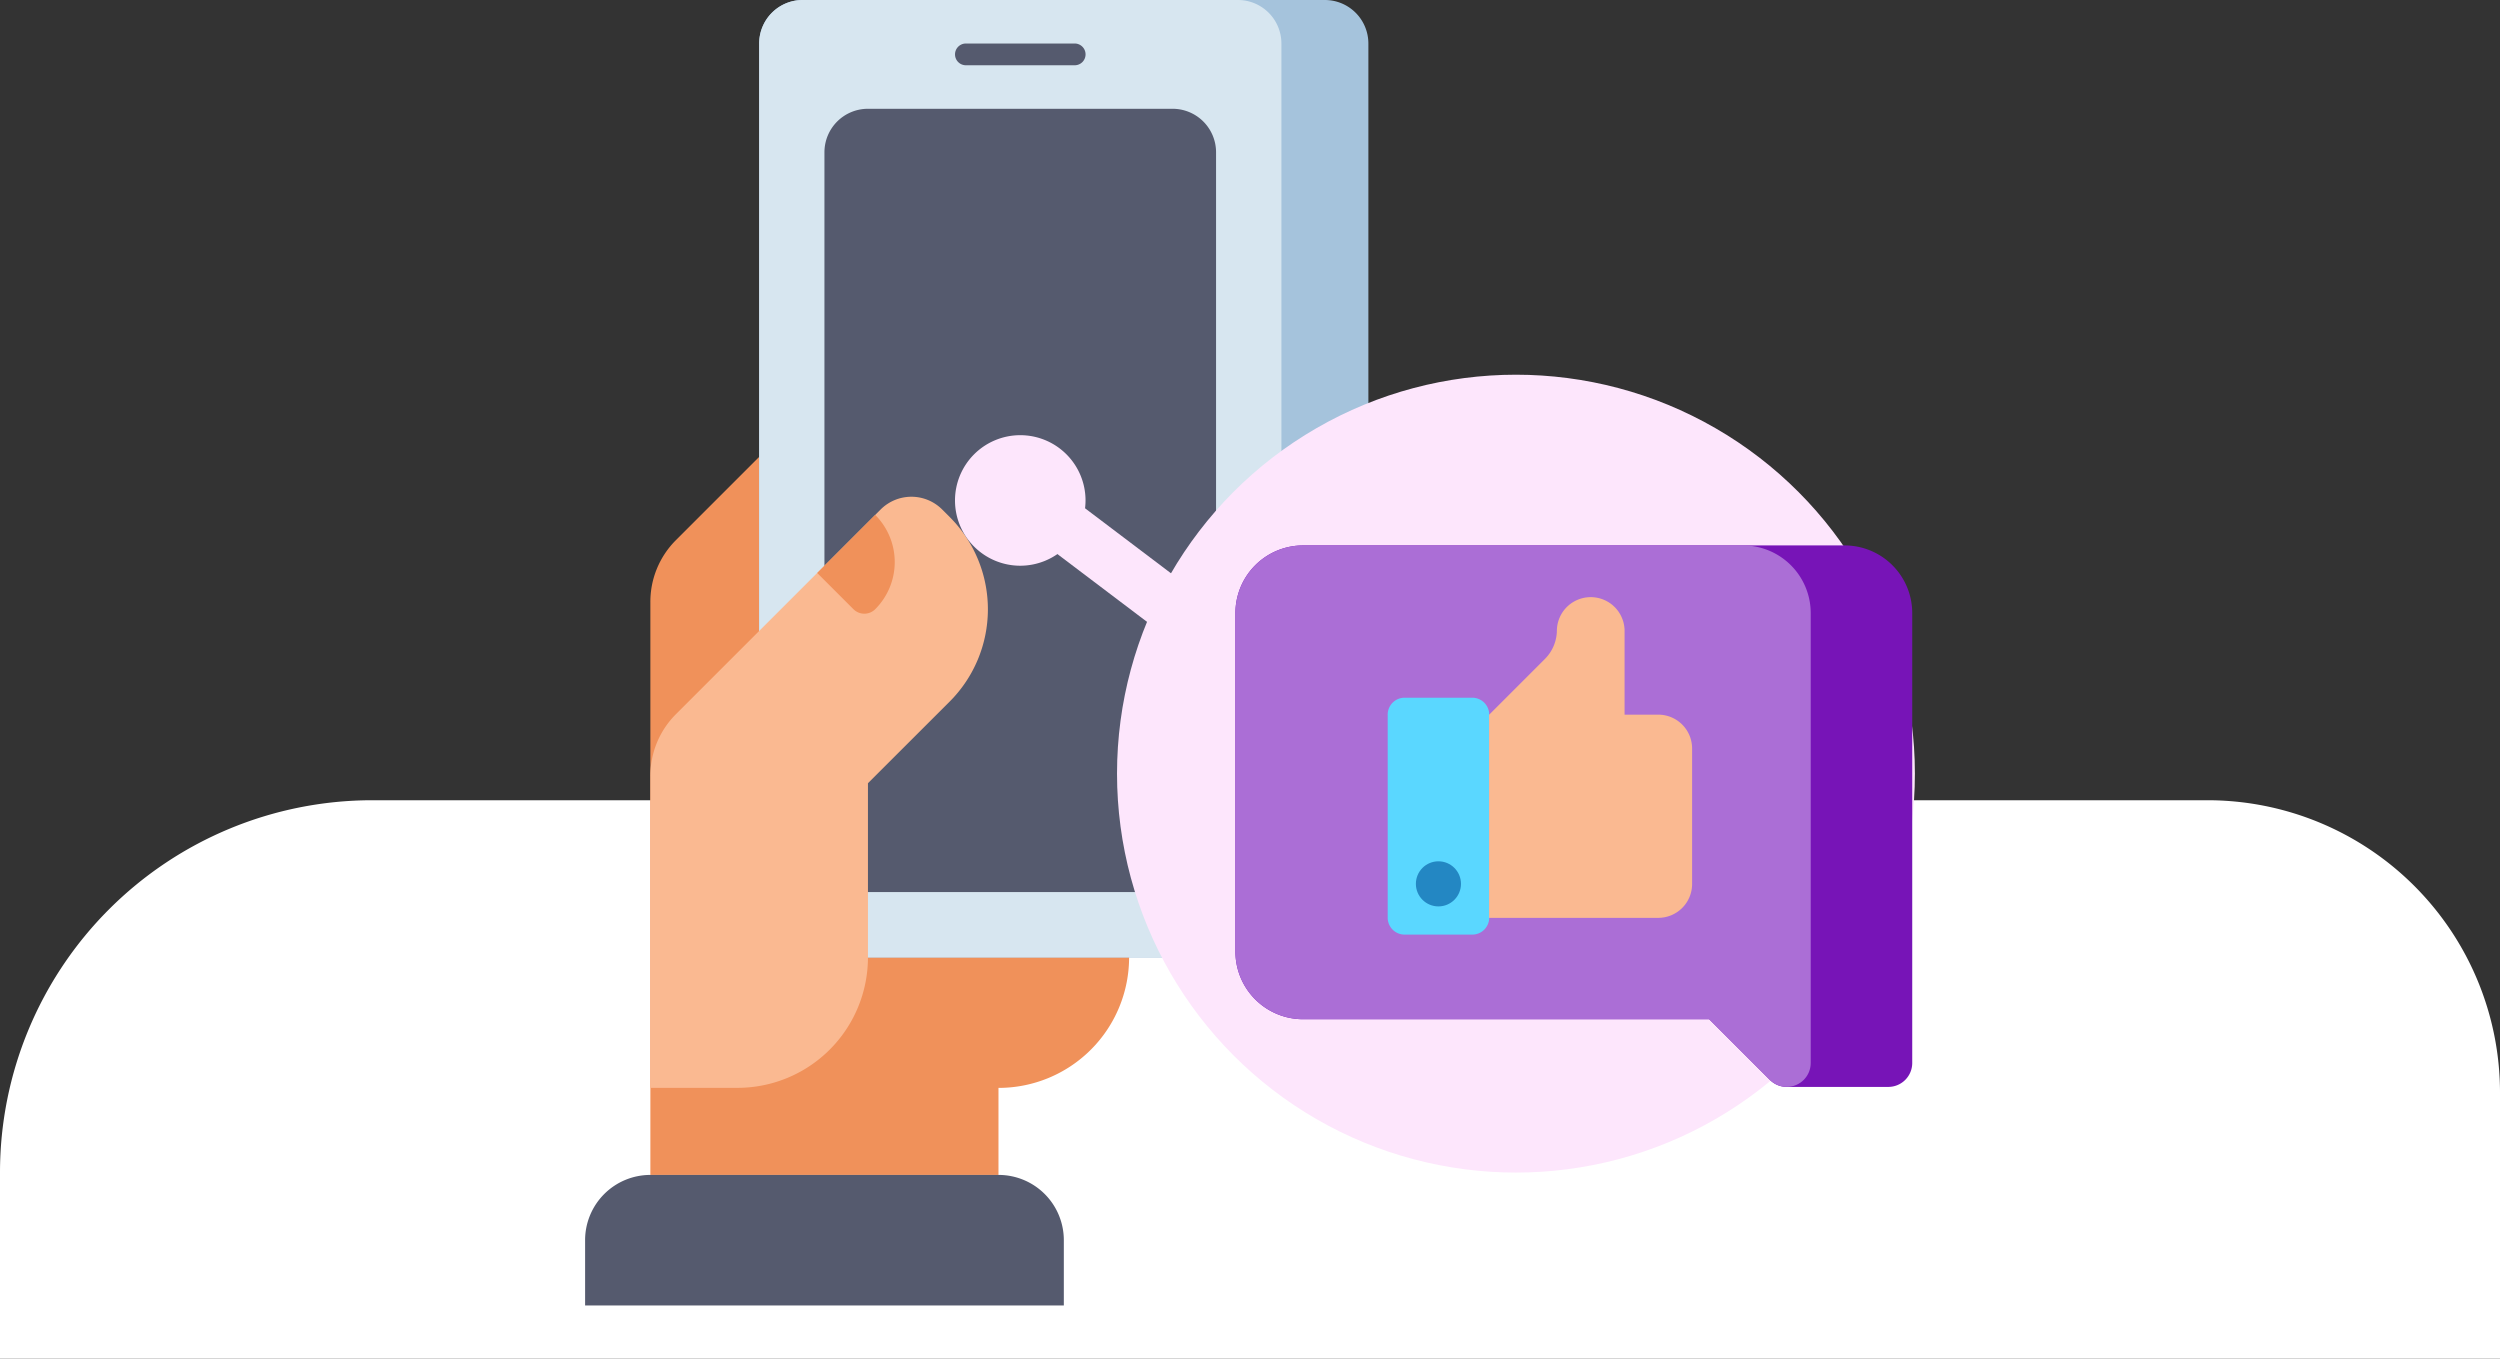 <svg xmlns="http://www.w3.org/2000/svg" width="94" height="51.089" viewBox="0 0 94 51.089">
  <rect x="0" y="0" width="94" height="51.089" fill="#333333" stroke="none"/>
  <g id="Grupo_58776" data-name="Grupo 58776" transform="translate(-1136 -5274.911)">
    <g id="Grupo_58768" data-name="Grupo 58768">
      <path id="Rectángulo_5335" data-name="Rectángulo 5335" d="M14,0H83A11,11,0,0,1,94,11V21a0,0,0,0,1,0,0H0a0,0,0,0,1,0,0V14A14,14,0,0,1,14,0Z" transform="translate(1136 5305)" fill="#fff"/>
      <g id="Grupo_58734" data-name="Grupo 58734" transform="translate(7967 10697)">
        <g id="el-marketing-movil" transform="translate(-6849 -5438.089)">
          <g id="Grupo_58704" data-name="Grupo 58704" transform="translate(42.454 27.453)">
            <path id="Trazado_119681" data-name="Trazado 119681" d="M73.817,128l-8.859,8.859A3.272,3.272,0,0,0,64,139.173v21.551H77.089v-3.272A4.908,4.908,0,0,0,82,152.543V128Z" transform="translate(-64 -128)" fill="#f0915a"/>
          </g>
          <g id="Grupo_58705" data-name="Grupo 58705" transform="translate(46.545 16)">
            <path id="Trazado_119682" data-name="Trazado 119682" d="M125.27,52H105.636A1.636,1.636,0,0,1,104,50.36V17.636A1.636,1.636,0,0,1,105.636,16H125.27a1.636,1.636,0,0,1,1.636,1.636V50.36A1.636,1.636,0,0,1,125.27,52Z" transform="translate(-104 -16)" fill="#a5c3dc"/>
          </g>
          <g id="Grupo_58706" data-name="Grupo 58706" transform="translate(46.545 16)">
            <path id="Trazado_119683" data-name="Trazado 119683" d="M122,52H105.636A1.636,1.636,0,0,1,104,50.36V17.636A1.636,1.636,0,0,1,105.636,16H122a1.636,1.636,0,0,1,1.636,1.636V50.36A1.636,1.636,0,0,1,122,52Z" transform="translate(-104 -16)" fill="#d7e6f0"/>
          </g>
          <g id="Grupo_58707" data-name="Grupo 58707" transform="translate(48.999 20.09)">
            <path id="Trazado_119684" data-name="Trazado 119684" d="M141.089,85.451H129.636A1.636,1.636,0,0,1,128,83.815V57.636A1.636,1.636,0,0,1,129.636,56h11.453a1.636,1.636,0,0,1,1.636,1.636V83.815A1.636,1.636,0,0,1,141.089,85.451Z" transform="translate(-128 -56)" fill="#555a6e"/>
          </g>
          <g id="Grupo_58708" data-name="Grupo 58708" transform="translate(42.454 34.676)">
            <path id="Trazado_119685" data-name="Trazado 119685" d="M64.958,206.808l7.7-7.7a1.636,1.636,0,0,1,2.314,0l.281.281a4.909,4.909,0,0,1,0,6.942L72.181,209.4v6.545a4.908,4.908,0,0,1-4.909,4.909H64V209.122A3.272,3.272,0,0,1,64.958,206.808Z" transform="translate(-64 -198.627)" fill="#fab991"/>
          </g>
          <g id="Grupo_58709" data-name="Grupo 58709" transform="translate(40 60.177)">
            <path id="Trazado_119686" data-name="Trazado 119686" d="M58,452.909H40v-2.454A2.454,2.454,0,0,1,42.454,448H55.544A2.454,2.454,0,0,1,58,450.454Z" transform="translate(-40 -448)" fill="#555a6e"/>
          </g>
          <g id="Grupo_58710" data-name="Grupo 58710" transform="translate(53.908 17.636)">
            <path id="Trazado_119687" data-name="Trazado 119687" d="M180.5,32.818h-4.09a.409.409,0,1,1,0-.818h4.09a.409.409,0,0,1,0,.818Z" transform="translate(-176 -32)" fill="#555a6e"/>
          </g>
          <g id="Grupo_58711" data-name="Grupo 58711" transform="translate(53.908 32.362)">
            <path id="Trazado_119688" data-name="Trazado 119688" d="M178.454,180.909a2.454,2.454,0,1,1,2.454-2.454A2.457,2.457,0,0,1,178.454,180.909Z" transform="translate(-176 -176)" fill="#fde6fc"/>
          </g>
          <g id="Grupo_58721" data-name="Grupo 58721" transform="translate(48.726 35.361)">
            <path id="Trazado_119698" data-name="Trazado 119698" d="M127.516,205.333a2.507,2.507,0,0,1,0,3.545.579.579,0,0,1-.818,0l-1.363-1.363Z" transform="translate(-125.334 -205.333)" fill="#f0915a"/>
          </g>
        </g>
        <circle id="Elipse_4085" data-name="Elipse 4085" cx="15" cy="15" r="15" transform="translate(-6789 -5408)" fill="#fde6fc"/>
        <g id="Grupo_58732" data-name="Grupo 58732" transform="translate(3.999 -0.762)">
          <g id="Grupo_58730" data-name="Grupo 58730" transform="translate(-6788.548 -5400.819)">
            <g id="Grupo_58671" data-name="Grupo 58671" transform="translate(0 0)">
              <path id="Trazado_119661" data-name="Trazado 119661" d="M201.449,226.545V243.46a.9.9,0,0,1-.9.9h-3.817a.9.9,0,0,1-.636-.264l-2.281-2.281h-15.27A2.545,2.545,0,0,1,176,239.27V226.545A2.545,2.545,0,0,1,178.545,224H198.9A2.545,2.545,0,0,1,201.449,226.545Z" transform="translate(-176 -224)" fill="#7714b7"/>
            </g>
            <g id="Grupo_58672" data-name="Grupo 58672" transform="translate(0 0)">
              <path id="Trazado_119662" data-name="Trazado 119662" d="M197.632,226.545V243.46a.9.9,0,0,1-1.536.636l-2.281-2.281h-15.27A2.545,2.545,0,0,1,176,239.27V226.545A2.545,2.545,0,0,1,178.545,224h16.542A2.545,2.545,0,0,1,197.632,226.545Z" transform="translate(-176 -224)" fill="#ab6ed6"/>
            </g>
          </g>
          <g id="Grupo_58731" data-name="Grupo 58731" transform="translate(-6782.822 -5398.91)">
            <g id="Grupo_58674" data-name="Grupo 58674" transform="translate(0 3.817)">
              <path id="Trazado_119663" data-name="Trazado 119663" d="M251.181,304.907h-2.545a.636.636,0,0,1-.636-.636v-7.635a.636.636,0,0,1,.636-.636h2.545a.636.636,0,0,1,.636.636v7.635A.636.636,0,0,1,251.181,304.907Z" transform="translate(-248 -296)" fill="#5ad7ff"/>
            </g>
            <g id="Grupo_58675" data-name="Grupo 58675" transform="translate(3.817 0)">
              <path id="Trazado_119664" data-name="Trazado 119664" d="M302.362,252.454H301.09v-3.181a1.273,1.273,0,0,0-2.545,0,1.536,1.536,0,0,1-.45,1.086l-2.1,2.1v7.635h6.362a1.272,1.272,0,0,0,1.272-1.272v-5.09A1.272,1.272,0,0,0,302.362,252.454Z" transform="translate(-296 -248)" fill="#fab991"/>
            </g>
            <g id="Grupo_58676" data-name="Grupo 58676" transform="translate(1.06 9.968)">
              <ellipse id="Elipse_4074" data-name="Elipse 4074" cx="0.848" cy="0.848" rx="0.848" ry="0.848" fill="#2387c3"/>
            </g>
          </g>
        </g>
        <path id="Trazado_119718" data-name="Trazado 119718" d="M-6791.723-5402.874l5.5,4.16" fill="none" stroke="#fde6fc" stroke-width="2"/>
      </g>
    </g>
  </g>
</svg>
